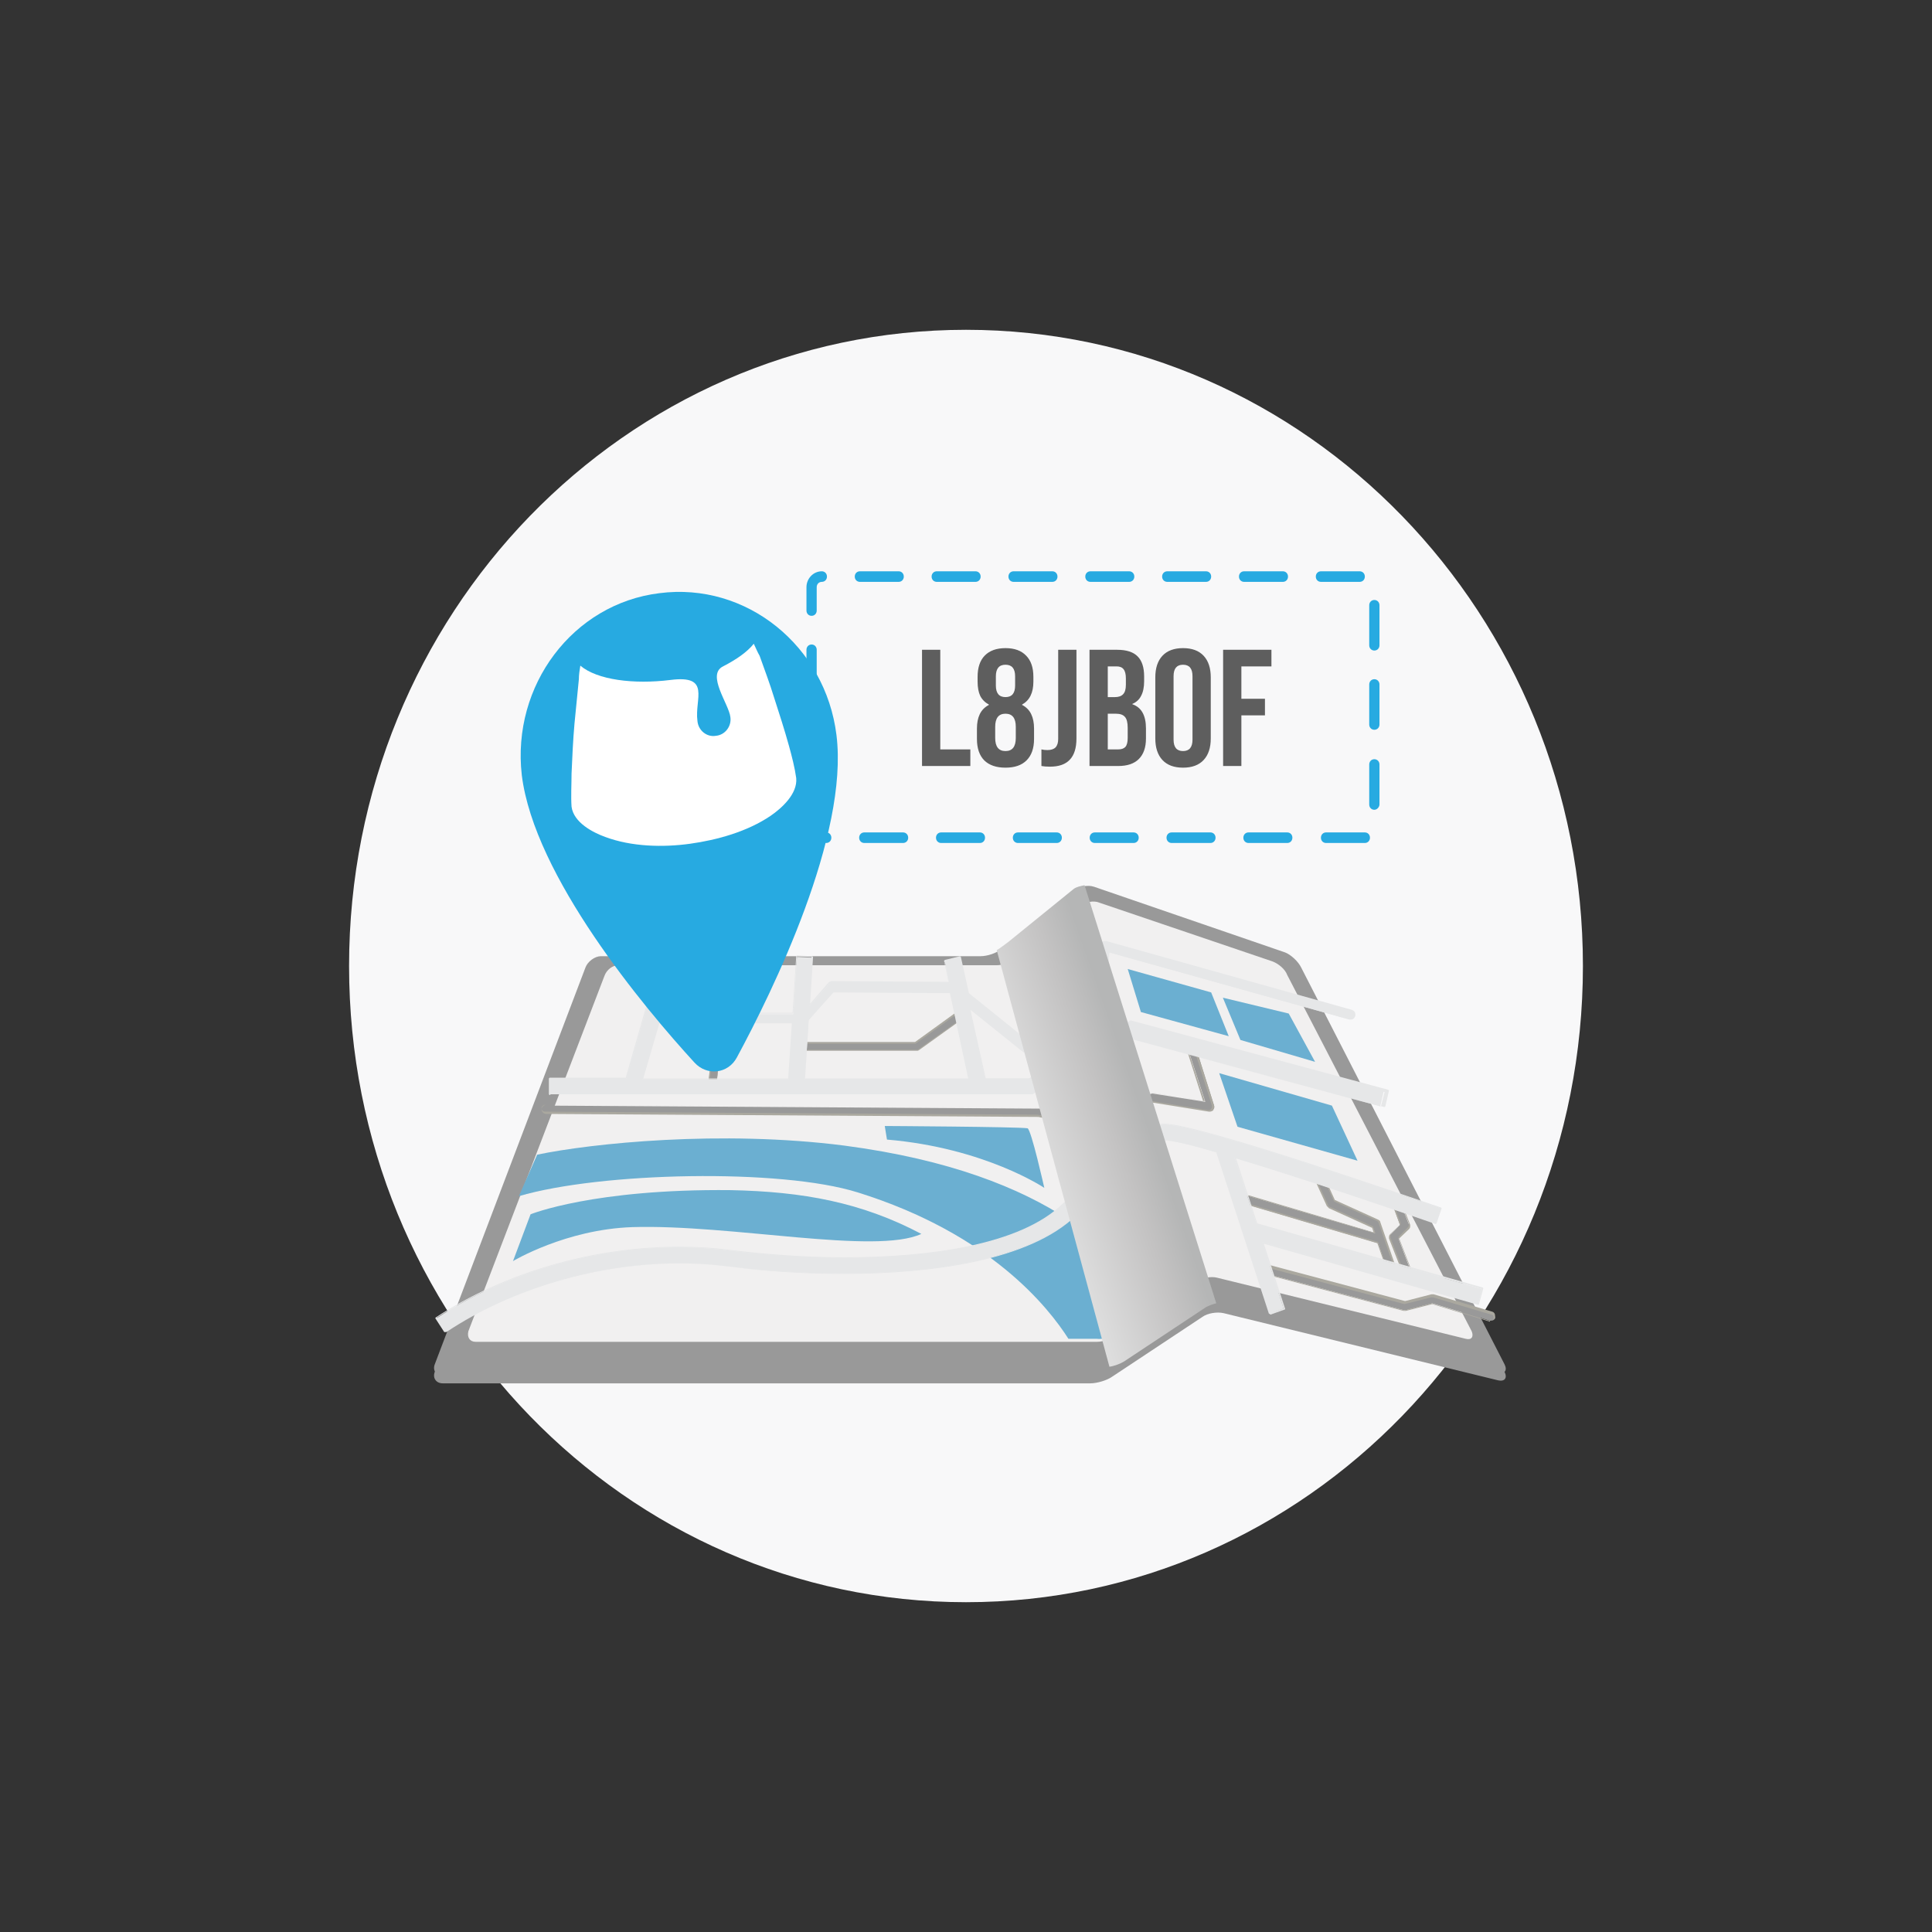 <svg width="512" height="512" viewBox="0 0 512 512" fill="none" xmlns="http://www.w3.org/2000/svg">
<rect x="0" y="0" width="512" height="512" fill="#333333" stroke="none"/>
<path d="M256 424.6C346.294 424.6 419.491 349.115 419.491 256C419.491 162.885 346.294 87.4 256 87.4C165.706 87.4 92.509 162.885 92.509 256C92.509 349.115 165.706 424.6 256 424.6Z" fill="#F8F8F9"/>
<path d="M398.739 363.6C399.515 365.2 398.739 366.2 396.994 365.8L324.267 348C322.521 347.6 320 348 318.642 349L294.788 364.8C293.43 365.8 290.715 366.6 288.97 366.6H117.333C115.588 366.6 114.618 365.2 115.2 363.6L155.152 258.4C155.733 256.8 157.673 255.4 159.224 255.4H259.879C261.624 255.4 264.145 254.6 265.503 253.4L284.509 238C285.867 237 288.194 236.4 289.939 237L340.558 254.4C342.109 255 344.049 256.8 344.824 258.4L398.739 363.6Z" fill="#999999"/>
<path d="M398.739 361.6C399.515 363.2 398.739 364.2 396.994 363.8L324.267 346C322.521 345.6 320 346 318.642 347L294.788 362.8C293.43 363.8 290.715 364.6 288.97 364.6H117.333C115.588 364.6 114.618 363.2 115.2 361.6L155.152 256.4C155.733 254.8 157.673 253.4 159.224 253.4H259.879C261.624 253.4 264.145 252.6 265.503 251.4L284.509 236C285.867 235 288.194 234.4 289.939 235L340.558 252.4C342.109 253 344.049 254.8 344.824 256.4L398.739 361.6Z" fill="#999999"/>
<path d="M390.012 352.8C390.594 354.2 390.012 355.2 388.461 354.8L322.521 338.6C320.97 338.2 318.642 338.6 317.479 339.6L295.952 354C294.594 354.8 292.267 355.6 290.715 355.6H126.061C124.509 355.6 123.733 354.4 124.121 352.8L160.194 258.6C160.776 257 162.327 255.8 163.879 255.8H264.145C265.697 255.8 268.024 255 269.188 254L286.448 240C287.612 239 289.939 238.6 291.297 239.2L337.261 254.8C338.812 255.4 340.558 256.8 341.139 258.4L390.012 352.8Z" fill="#F1F0F0"/>
<path d="M295.758 353.4L306.424 346.2C297.697 333.8 279.855 311 223.806 303.6C191.03 299.4 156.703 303 142.352 306L137.503 317C159.224 310.6 206.933 309.6 227.297 316C262.594 327 277.915 346.6 283.152 354.8H290.715C292.073 355 294.4 354.4 295.758 353.4Z" fill="#6BAFD1"/>
<path d="M191.844 270.192L189.726 269.934L187.682 287.81L189.8 288.068L191.844 270.192Z" fill="#999999"/>
<path d="M189.673 288.4L187.539 288.2L189.673 270H189.867L192 270.2L189.673 288.4ZM187.927 287.8L189.673 288L191.806 270.4L190.061 270.2L187.927 287.8Z" fill="#AAA89F"/>
<path d="M243.2 278.4H213.333V276.2H242.618L253.479 268.4L254.642 270.2L243.2 278.4Z" fill="#999999"/>
<path d="M213.139 278.6V276.2H242.424L253.479 268.2L254.836 270.2L243.394 278.4V278.2V278.4H213.139V278.6ZM213.527 278.2H243.2L254.448 270.2L253.479 268.8L242.618 276.6H213.527V278.2Z" fill="#AAA89F"/>
<path d="M297.891 300.8H297.697L275.394 295.8L144.873 295C144.291 295 143.903 294.6 143.903 294C143.903 293.4 144.291 293 144.873 293L275.588 293.8H275.782L297.697 298.6L304.485 290.2C304.679 290 305.067 289.8 305.455 289.8L319.418 292L315.152 279C314.958 278.4 315.345 277.8 315.733 277.6C316.315 277.4 316.897 277.8 317.091 278.2L321.745 293C321.939 293.4 321.745 293.8 321.552 294C321.358 294.2 320.97 294.4 320.582 294.4L305.649 292L298.861 300.4C298.473 300.8 298.085 300.8 297.891 300.8Z" fill="#999999"/>
<path d="M297.503 301L275.2 296L144.679 295.2C144.097 295.2 143.515 294.6 143.515 294C143.515 293.4 144.097 292.8 144.679 292.8L275.394 293.6H275.588L297.309 298.4L304.097 290C304.291 289.8 304.679 289.6 305.067 289.6H305.261L318.836 291.8L314.764 279C314.764 278.8 314.764 278.8 314.764 278.6C314.764 278 315.152 277.6 315.539 277.4C315.733 277.4 315.733 277.4 315.927 277.4C316.509 277.4 316.897 277.8 317.091 278.2L321.746 293C321.746 293.2 321.746 293.2 321.746 293.4C321.746 293.6 321.552 294 321.552 294.2C321.358 294.4 320.97 294.6 320.582 294.6H320.388L305.455 292.2L298.667 300.6C298.473 300.8 298.085 301 297.697 301V300.8V300.6C297.891 300.6 298.279 300.4 298.279 300.2L305.067 291.8H305.261L320.194 294.2C320.194 294.2 320.194 294.2 320.388 294.2C320.582 294.2 320.97 294 320.97 293.8C321.164 293.6 321.164 293.4 321.164 293.2V293L316.509 278.2C316.315 277.8 316.121 277.6 315.733 277.6H315.539C315.152 277.8 314.958 278 314.958 278.4V278.6L319.224 291.6V291.8C319.224 291.8 319.224 291.8 319.03 291.8L305.067 289.6C305.067 289.6 305.067 289.6 304.873 289.6C304.679 289.6 304.291 289.8 304.291 290L297.503 298.4H297.309L275.394 293.6H275.2L144.485 292.8C143.903 292.8 143.515 293.2 143.515 293.8C143.515 294.2 143.903 294.6 144.485 294.6L275.006 295.4L297.309 300.4H297.503V300.6V300.8C297.697 301 297.697 301 297.503 301ZM143.709 294.2C143.709 294.2 143.515 294.2 143.709 294.2C143.515 294.2 143.709 294.2 143.709 294.2ZM143.709 294.2C143.709 294 143.709 294 143.709 294.2C143.709 294 143.709 294.2 143.709 294.2Z" fill="#AAA89F"/>
<path d="M235.055 302C261.042 304.2 276.752 314.8 276.752 314.8C276.752 314.8 273.261 299.2 272.291 299C269.188 298.6 234.473 298.4 234.473 298.4L235.055 302Z" fill="#6BAFD1"/>
<path d="M140.606 321.8L135.952 334.2C135.952 334.2 149.915 325.8 167.564 325.2C193.745 324.4 231.952 332.6 244.17 327C228.267 318.6 212.752 315.8 193.745 315.4C157.285 315 140.606 321.8 140.606 321.8Z" fill="#6BAFD1"/>
<path d="M298.861 270.8L291.103 275.2L293.236 252.2L357.043 270C357.624 270.2 358.206 269.8 358.4 269.2C358.594 268.6 358.206 268 357.624 267.8L292.655 249.6C292.267 249.6 292.073 249.6 291.879 249.8C291.685 250 291.491 250.2 291.491 250.6L289.164 276.2H288.97H272.485L256.582 263.4L254.449 253.8L250.376 254.8L251.539 260.6L220.509 260.4C220.121 260.4 219.927 260.6 219.733 260.8L214.497 266.6L215.273 253.8L211.2 253.6L210.23 268.8H175.321L179.2 255.2L175.127 254L166.012 285.8H145.649V290H273.649L299.249 275.2L365.77 293.2L366.739 289L298.861 270.8ZM220.897 262.8L251.927 263L256.97 286H213.333L214.303 270.4L220.897 262.8ZM174.546 271H210.036L209.067 286H170.279L174.546 271ZM272.679 285.8H261.043L256.97 267L271.127 278.6C271.321 278.8 271.515 278.8 271.709 278.8H284.897L272.679 285.8Z" fill="#E6E7E8"/>
<path d="M299.442 275.4L273.649 290.2H145.649L145.455 290V285.8L145.649 285.6H165.818L174.933 253.8L175.127 253.6L179.2 254.8L179.394 255L175.515 268.4H210.036L211.006 253.4L211.2 253.2L215.273 253.4L215.467 253.6L214.691 266L219.539 260.4C219.733 260.2 220.121 260 220.509 260L251.346 260.2L250.182 254.6L250.376 254.4L254.449 253.4L254.642 253.6L256.776 263.2L272.679 276H289.164L291.491 250.4C291.491 250 291.685 249.8 292.073 249.6C292.267 249.4 292.461 249.4 292.849 249.4C293.042 249.4 293.042 249.4 293.236 249.4L358.206 267.6C358.788 267.8 359.176 268.2 359.176 268.8C359.176 269 359.176 269 359.176 269.2C358.982 269.8 358.594 270.2 358.012 270.2C357.818 270.2 357.818 270.2 357.624 270.2L294.012 252.4L292.073 274.8L299.636 270.4V270.6V270.4L367.903 288.8L368.097 289L367.127 293.2L366.933 293.4L299.442 275.4ZM365.964 293.2L366.933 289.4L298.861 271L291.103 275.4H290.909C290.909 275.4 290.909 275.4 290.909 275.2L293.042 252.2C293.042 252.2 293.042 252.2 293.042 252C293.042 252 293.042 252 293.236 252L357.042 269.8H357.236C357.624 269.8 358.012 269.6 358.012 269.2V269C358.012 268.6 357.818 268.2 357.43 268.2L292.461 250H292.267C292.073 250 291.879 250 291.685 250.2C291.491 250.4 291.297 250.6 291.297 250.8L288.97 276.4V276.6L288.776 276.8H272.097L256.194 263.8L254.061 254.2L250.376 255L251.539 260.6C251.539 260.6 251.539 260.6 251.539 260.8C251.539 260.8 251.539 260.8 251.346 260.8L220.315 260.6C220.121 260.6 219.733 260.8 219.733 260.8L214.497 266.6H214.303C214.303 266.6 214.109 266.6 214.303 266.4L215.079 253.6L211.2 253.4L210.23 268.4L210.036 268.6H175.127C175.127 268.6 175.127 268.6 174.933 268.6C174.933 268.6 174.933 268.6 174.933 268.4L178.812 255L175.127 253.8L166.012 286L165.818 286.2H145.842V290.2H273.649L299.442 275.4L365.964 293.2ZM261.042 286L256.776 267V266.8H256.97L271.127 278.4C271.321 278.6 271.515 278.6 271.709 278.6H284.897C284.897 278.6 285.091 278.6 285.091 278.8V279L272.679 286.2V286V286.2H261.042V286ZM261.236 285.8H272.679L284.509 279H271.903C271.709 279 271.321 279 271.127 278.8L257.164 267.6L261.236 285.8ZM213.333 286C213.139 286 213.139 286 213.333 286C213.139 286 213.139 286 213.333 286L214.109 270L220.703 262.6L220.897 262.8V262.6L251.927 262.8L252.121 263L257.164 286C257.164 286 257.164 286 257.164 286.2C257.164 286.2 257.164 286.2 256.97 286.2H213.333V286ZM214.303 270.2L213.333 285.8H256.582L251.733 263.2L220.897 263L214.303 270.2ZM170.279 286C170.279 286 170.085 286 170.279 286C170.085 285.8 170.085 285.8 170.085 285.8L174.352 270.8L174.546 270.6H210.036C210.036 270.6 210.036 270.6 210.23 270.6C210.23 270.6 210.23 270.6 210.23 270.8L209.261 285.8L209.067 286H170.279ZM170.473 285.8H208.873L209.842 271.2H174.739L170.473 285.8Z" fill="#E6E7E8"/>
<path d="M302.352 268.2L298.861 256.8L320.97 263L325.624 274.6L302.352 268.2Z" fill="#6BAFD1"/>
<path d="M328.727 275.6L324.073 264.4L341.527 268.6L348.509 281.4L328.727 275.6Z" fill="#6BAFD1"/>
<path d="M323.103 284.4L327.952 298.6L359.758 307.6L352.97 293L323.103 284.4Z" fill="#6BAFD1"/>
<path d="M369.648 335.8L365.576 324C365.382 323.8 365.188 323.6 364.994 323.4L353.552 318.2L350.642 311.8C350.448 311.2 349.867 311 349.285 311.2C348.703 311.4 348.509 312 348.703 312.6L351.806 319.4C352 319.6 352 319.8 352.388 320L363.83 325.2L364.412 326.8L331.055 317C330.473 316.8 329.891 317.2 329.697 317.8C329.503 318.4 329.891 319 330.473 319.2L364.994 329.4H365.188L367.709 336.8C367.903 337.2 368.291 337.6 368.679 337.6C368.873 337.6 368.873 337.6 369.067 337.6C369.648 337 369.842 336.4 369.648 335.8Z" fill="#999999"/>
<path d="M367.515 336.6L364.994 329.4H364.8L330.279 319.2C329.697 319 329.503 318.6 329.503 318C329.503 317.8 329.503 317.8 329.503 317.6C329.697 317 330.085 316.8 330.667 316.8C330.861 316.8 330.861 316.8 331.055 316.8L364.024 326.6L363.636 325.4L352.194 320.2C352 320 351.806 319.8 351.612 319.6L348.509 312.8C348.509 312.6 348.315 312.4 348.315 312.2C348.315 311.8 348.509 311.2 349.091 311C349.285 311 349.479 310.8 349.673 310.8C350.061 310.8 350.642 311 350.836 311.6L353.745 318L365.188 323.2C365.576 323.4 365.77 323.6 365.77 323.8L369.842 335.6H369.648H369.842C369.842 335.8 369.842 335.8 369.842 336C369.842 336.4 369.455 337 369.067 337.2C368.873 337.2 368.873 337.2 368.679 337.2C368.097 337.4 367.709 337 367.515 336.6ZM329.697 317.8V318C329.697 318.4 329.891 318.8 330.279 318.8L364.8 329H364.994L365.188 329.2L367.709 336.6C367.903 337 368.097 337.2 368.485 337.2C368.679 337.2 368.679 337.2 368.873 337.2C369.261 337 369.455 336.8 369.455 336.4C369.455 336.2 369.455 336.2 369.455 336L365.382 324.2C365.382 324 365.188 323.8 364.994 323.6L353.552 318.4L350.642 312C350.449 311.6 350.255 311.4 349.867 311.4C349.673 311.4 349.673 311.4 349.479 311.4C349.091 311.6 348.897 311.8 348.897 312.2C348.897 312.4 348.897 312.4 348.897 312.6L352 319.4C352 319.6 352.194 319.8 352.388 319.8L363.83 325L364.412 326.6V326.8H364.218L330.861 317H330.667C330.279 317 329.891 317.4 329.697 317.8Z" fill="#AAA89F"/>
<path d="M372.945 338.4C372.558 338.4 372.17 338.2 371.976 337.8L368.291 328.4C368.097 328 368.291 327.6 368.485 327.2L371.006 324.6L369.067 319.2C368.873 318.6 369.067 318 369.648 317.8C370.23 317.6 370.812 317.8 371.006 318.4L373.333 324.4C373.527 324.8 373.333 325.2 373.139 325.6L370.618 328.2L373.915 337C374.109 337.6 373.915 338.2 373.333 338.4C373.139 338.2 373.139 338.4 372.945 338.4Z" fill="#999999"/>
<path d="M371.782 337.6L368.097 328.2C368.097 328 368.097 327.8 368.097 327.8C368.097 327.4 368.291 327.2 368.485 327L371.006 324.6L369.067 319.4C369.067 319.2 369.067 319.2 369.067 319C369.067 318.6 369.261 318 369.842 317.8C370.036 317.8 370.036 317.8 370.23 317.8C370.618 317.8 371.2 318 371.394 318.6L373.721 324.6C373.721 324.8 373.721 324.8 373.721 325C373.721 325.4 373.527 325.6 373.333 325.8L370.812 328.2L374.109 336.8C374.109 337 374.109 337.2 374.109 337.2C374.109 337.6 373.721 338.2 373.333 338.4C373.139 338.4 372.946 338.4 372.946 338.4V338.2V338C373.139 338 373.139 338 373.333 338C373.721 337.8 373.915 337.6 373.915 337.2C373.915 337 373.915 337 373.915 336.8L370.618 328V327.8L373.139 325.2C373.333 325 373.333 324.8 373.333 324.6C373.333 324.4 373.333 324.4 373.333 324.2L371.006 318.2C370.812 317.8 370.618 317.6 370.23 317.6C370.23 317.6 370.036 317.6 369.842 317.6C369.455 317.8 369.261 318 369.261 318.4C369.261 318.6 369.261 318.6 369.261 318.8L371.2 324.2V324.4L368.679 327C368.485 327.2 368.485 327.4 368.485 327.6C368.485 327.8 368.485 327.8 368.485 328L372.17 337.4C372.364 337.8 372.558 338 372.946 338V338.2V338.4C372.558 338.4 371.976 338.2 371.782 337.6Z" fill="#AAA89F"/>
<path d="M395.055 350C394.861 350 394.861 350 394.861 350L379.539 345.4L372.558 347.2C372.364 347.2 372.17 347.2 371.976 347.2L335.709 337.6C335.127 337.4 334.739 336.8 334.933 336.4C335.127 335.8 335.709 335.4 336.291 335.6L372.364 345.2L379.346 343.4C379.539 343.4 379.733 343.4 379.927 343.4L395.442 348C396.024 348.2 396.218 348.8 396.218 349.4C395.83 349.8 395.442 350 395.055 350Z" fill="#999999"/>
<path d="M394.667 350.2L379.539 345.6L372.558 347.4H372.364C372.17 347.4 372.17 347.4 371.976 347.4L335.709 337.8C335.127 337.6 334.74 337.2 334.74 336.6C334.74 336.6 334.74 336.4 334.74 336.2C334.933 335.6 335.321 335.2 335.903 335.2C335.903 335.2 336.097 335.2 336.291 335.2L372.364 344.8L379.346 343H379.539C379.733 343 379.733 343 379.927 343L395.442 347.6C396.024 347.8 396.218 348.2 396.218 348.8C396.218 349 396.218 349 396.218 349.2C396.024 349.8 395.636 350 395.055 350C395.442 350 395.83 349.8 395.83 349.4V349.2C395.83 348.8 395.636 348.4 395.249 348.4L379.733 343.8H379.539H379.346L372.17 345.6L336.097 336H335.903C335.515 336 335.127 336.2 335.127 336.6V336.8C335.127 337.2 335.321 337.6 335.709 337.6L371.976 347.2H372.17H372.364L379.346 345.4L394.667 350H394.861V350.2V350.4C394.861 350.2 394.667 350.2 394.667 350.2Z" fill="#AAA89F"/>
<path d="M392.727 341.6L332.994 324.4L327.176 306.8C344.63 312 368.873 320.2 380.509 324.2L381.867 320.2C375.273 318 317.867 298 308.558 298C307.2 298 303.709 298 281.794 319.2C264.727 335.6 218.182 334.6 193.164 331.4C167.176 328 137.309 335 115.588 349.4L117.915 353C138.861 339 167.564 332.4 192.776 335.6C218.376 338.8 266.473 339.8 284.703 322.2C304.291 303.2 308.364 302.2 308.558 302.2C310.497 302.2 315.733 303.4 322.327 305.4L336.291 348.2L340.17 346.8L334.545 329.2L391.758 345.6L392.727 341.6Z" fill="#E6E7E8"/>
<path d="M117.721 353L115.394 349.4V349.2C133.624 337.2 157.285 330.4 179.782 330.4C184.242 330.4 188.703 330.6 193.164 331.2C201.503 332.2 212.364 333.2 223.612 333.2C245.915 333.2 270.352 330 281.6 319C303.515 297.8 307.006 297.8 308.558 297.8C317.867 297.8 375.273 317.8 381.867 320L382.061 320.2L380.703 324.2L380.509 324.4C369.067 320.4 344.824 312.2 327.564 307L333.188 324.2L392.921 341.2V341.4V341.2L393.115 341.4L391.952 345.6L391.758 345.8L334.933 329.6L340.558 346.8V347L336.679 348.4L336.485 348.2L322.715 305.4C316.121 303.4 310.885 302.2 308.945 302.2C308.752 302.2 304.679 303.2 285.091 322.2C272.873 334 247.079 337.6 223.612 337.6C212.17 337.6 201.503 336.8 192.97 335.6C188.703 335 184.436 334.8 180.17 334.8C158.642 334.8 135.758 341.4 118.303 353H117.721ZM117.915 352.8C135.37 341.2 158.255 334.8 179.782 334.8C184.242 334.8 188.509 335 192.776 335.6C201.115 336.6 211.976 337.4 223.224 337.4C246.497 337.4 272.291 334 284.509 322.2C304.097 303.2 308.17 302.2 308.558 302.2C310.691 302.2 315.733 303.4 322.521 305.4L336.485 348L340.17 346.8L334.545 329.4V329.2C334.545 329.2 334.546 329.2 334.739 329.2L391.758 345.4L392.727 341.6L333.188 324.6C333.188 324.6 332.994 324.6 332.994 324.4L327.176 306.8V306.6C327.176 306.6 327.176 306.6 327.37 306.6C344.63 311.8 368.873 320 380.509 324L381.673 320.2C374.497 317.8 317.673 298 308.558 298C307.394 298 303.709 298 281.988 319.2C270.545 330.2 246.303 333.4 223.806 333.4C212.364 333.4 201.697 332.6 193.164 331.4C188.703 330.8 184.242 330.6 179.782 330.6C157.479 330.6 133.818 337.4 115.782 349.2L117.915 352.8Z" fill="#E6E7E8"/>
<path d="M319.612 346.4C320.388 346 321.358 345.6 322.327 345.4L287.418 234.6C286.449 234.8 285.285 235 284.509 235.6L267.249 249.6C266.667 250 264.921 251.4 264.146 251.8L294.012 362.2C295.37 362 296.921 361.4 297.891 360.8L319.612 346.4Z" fill="url(#paint0_linear_237:252)"/>
<path d="M361.697 223.4H351.418C350.642 223.4 350.061 222.8 350.061 222C350.061 221.2 350.642 220.6 351.418 220.6H361.697C362.473 220.6 363.055 221.2 363.055 222C363.055 222.8 362.473 223.4 361.697 223.4ZM341.139 223.4H330.861C330.085 223.4 329.503 222.8 329.503 222C329.503 221.2 330.085 220.6 330.861 220.6H341.139C341.915 220.6 342.497 221.2 342.497 222C342.497 222.8 341.915 223.4 341.139 223.4ZM320.776 223.4H310.497C309.721 223.4 309.139 222.8 309.139 222C309.139 221.2 309.721 220.6 310.497 220.6H320.776C321.551 220.6 322.133 221.2 322.133 222C322.133 222.8 321.551 223.4 320.776 223.4ZM300.412 223.4H290.133C289.358 223.4 288.776 222.8 288.776 222C288.776 221.2 289.358 220.6 290.133 220.6H300.412C301.188 220.6 301.77 221.2 301.77 222C301.77 222.8 301.188 223.4 300.412 223.4ZM280.048 223.4H269.77C268.994 223.4 268.412 222.8 268.412 222C268.412 221.2 268.994 220.6 269.77 220.6H280.048C280.824 220.6 281.406 221.2 281.406 222C281.406 222.8 280.824 223.4 280.048 223.4ZM259.685 223.4H249.406C248.63 223.4 248.048 222.8 248.048 222C248.048 221.2 248.63 220.6 249.406 220.6H259.685C260.461 220.6 261.042 221.2 261.042 222C261.042 222.8 260.461 223.4 259.685 223.4ZM239.321 223.4H229.042C228.267 223.4 227.685 222.8 227.685 222C227.685 221.2 228.267 220.6 229.042 220.6H239.321C240.097 220.6 240.679 221.2 240.679 222C240.679 222.8 240.097 223.4 239.321 223.4ZM218.958 223.4H217.794C215.661 223.4 213.721 221.6 213.721 219.2V214.2C213.721 213.4 214.303 212.8 215.079 212.8C215.855 212.8 216.436 213.4 216.436 214.2V219.2C216.436 220 217.018 220.6 217.794 220.6H218.958C219.733 220.6 220.315 221.2 220.315 222C220.315 222.8 219.733 223.4 218.958 223.4ZM364.218 214.6C363.442 214.6 362.861 214 362.861 213.2V202.6C362.861 201.8 363.442 201.2 364.218 201.2C364.994 201.2 365.576 201.8 365.576 202.6V213.2C365.576 213.8 364.994 214.6 364.218 214.6ZM215.079 205.2C214.303 205.2 213.721 204.6 213.721 203.8V193.2C213.721 192.4 214.303 191.8 215.079 191.8C215.855 191.8 216.436 192.4 216.436 193.2V203.8C216.436 204.6 215.855 205.2 215.079 205.2ZM364.218 193.4C363.442 193.4 362.861 192.8 362.861 192V181.4C362.861 180.6 363.442 180 364.218 180C364.994 180 365.576 180.6 365.576 181.4V192C365.576 192.8 364.994 193.4 364.218 193.4ZM215.079 184.2C214.303 184.2 213.721 183.6 213.721 182.8V172.2C213.721 171.4 214.303 170.8 215.079 170.8C215.855 170.8 216.436 171.4 216.436 172.2V182.8C216.436 183.6 215.855 184.2 215.079 184.2ZM364.218 172.4C363.442 172.4 362.861 171.8 362.861 171V160.4C362.861 159.6 363.442 159 364.218 159C364.994 159 365.576 159.6 365.576 160.4V171C365.576 171.8 364.994 172.4 364.218 172.4ZM215.079 163.2C214.303 163.2 213.721 162.6 213.721 161.8V155.6C213.721 153.4 215.467 151.4 217.794 151.4C218.57 151.4 219.152 152 219.152 152.8C219.152 153.6 218.57 154.2 217.794 154.2C217.018 154.2 216.436 154.8 216.436 155.6V161.8C216.436 162.6 215.855 163.2 215.079 163.2ZM360.339 154.2H350.061C349.285 154.2 348.703 153.6 348.703 152.8C348.703 152 349.285 151.4 350.061 151.4H360.339C361.115 151.4 361.697 152 361.697 152.8C361.697 153.6 361.115 154.2 360.339 154.2ZM339.976 154.2H329.697C328.921 154.2 328.339 153.6 328.339 152.8C328.339 152 328.921 151.4 329.697 151.4H339.976C340.752 151.4 341.333 152 341.333 152.8C341.333 153.6 340.752 154.2 339.976 154.2ZM319.612 154.2H309.333C308.558 154.2 307.976 153.6 307.976 152.8C307.976 152 308.558 151.4 309.333 151.4H319.612C320.388 151.4 320.97 152 320.97 152.8C320.97 153.6 320.388 154.2 319.612 154.2ZM299.248 154.2H288.97C288.194 154.2 287.612 153.6 287.612 152.8C287.612 152 288.194 151.4 288.97 151.4H299.248C300.024 151.4 300.606 152 300.606 152.8C300.606 153.6 300.024 154.2 299.248 154.2ZM278.885 154.2H268.606C267.83 154.2 267.248 153.6 267.248 152.8C267.248 152 267.83 151.4 268.606 151.4H278.885C279.661 151.4 280.242 152 280.242 152.8C280.242 153.6 279.661 154.2 278.885 154.2ZM258.521 154.2H248.242C247.467 154.2 246.885 153.6 246.885 152.8C246.885 152 247.467 151.4 248.242 151.4H258.521C259.297 151.4 259.879 152 259.879 152.8C259.879 153.6 259.297 154.2 258.521 154.2ZM238.158 154.2H227.879C227.103 154.2 226.521 153.6 226.521 152.8C226.521 152 227.103 151.4 227.879 151.4H238.158C238.933 151.4 239.515 152 239.515 152.8C239.515 153.6 238.933 154.2 238.158 154.2Z" fill="#27AAE1"/>
<path d="M195.297 280.2C204.8 262.6 224.97 221.4 221.673 194.8C218.764 171.2 197.818 154.2 174.739 157.2C151.855 160 135.564 181.6 138.279 205.4C141.576 232.2 170.667 267 184.048 281.6C187.345 285.2 192.97 284.6 195.297 280.2Z" fill="#27AAE1"/>
<path d="M199.758 170.6C198.012 172.8 195.103 174.8 191.612 176.6C187.151 178.8 193.164 186.6 193.551 190C193.939 192.4 192.194 194.8 189.673 195C187.345 195.4 185.018 193.6 184.824 191C184.048 185.2 188.509 178.8 177.648 180.2C167.951 181.4 158.255 180.2 153.794 176.4C153.6 177.6 153.406 178.8 153.406 180C153.018 184 152.63 187.8 152.242 191.8C151.855 196.2 151.661 200.6 151.467 205C151.467 207.8 151.273 211 151.467 213.8C152.048 218 157.091 220.6 160.388 221.8C167.37 224.4 175.709 224.6 182.885 223.6C190.061 222.6 198.012 220.4 204.218 216.2C207.127 214.2 211.394 210.4 211.006 206.2C210.618 203.4 209.842 200.4 209.067 197.6C207.903 193.4 206.545 189.2 205.188 185C204.024 181.2 202.667 177.6 201.309 173.8C200.727 172.8 200.339 171.8 199.758 170.6Z" fill="white"/>
<path d="M244.345 172.2H249.185V198.6H257.149V203H244.345V172.2ZM266.466 203.44C264.031 203.44 262.154 202.795 260.834 201.504C259.543 200.184 258.898 198.292 258.898 195.828V193.1C258.898 191.575 259.147 190.299 259.646 189.272C260.145 188.216 260.951 187.395 262.066 186.808V186.72C261.039 186.163 260.277 185.4 259.778 184.432C259.309 183.435 259.074 182.173 259.074 180.648V179.372C259.074 176.908 259.705 175.031 260.966 173.74C262.257 172.42 264.09 171.76 266.466 171.76C268.842 171.76 270.661 172.42 271.922 173.74C273.213 175.031 273.858 176.908 273.858 179.372V180.648C273.858 183.581 272.861 185.605 270.866 186.72V186.808C271.981 187.395 272.787 188.216 273.286 189.272C273.785 190.299 274.034 191.575 274.034 193.1V195.828C274.034 198.292 273.374 200.184 272.054 201.504C270.763 202.795 268.901 203.44 266.466 203.44ZM266.466 184.74C268.167 184.74 269.018 183.713 269.018 181.66V179.24C269.018 177.187 268.167 176.16 266.466 176.16C264.765 176.16 263.914 177.187 263.914 179.24V181.66C263.914 183.713 264.765 184.74 266.466 184.74ZM266.466 199.04C268.285 199.04 269.194 197.881 269.194 195.564V192.616C269.194 190.299 268.285 189.14 266.466 189.14C264.647 189.14 263.738 190.299 263.738 192.616V195.564C263.738 197.881 264.647 199.04 266.466 199.04ZM278.231 203.176C277.351 203.176 276.603 203.117 275.987 203V198.6C276.457 198.717 276.985 198.776 277.571 198.776C278.539 198.776 279.258 198.541 279.727 198.072C280.197 197.573 280.431 196.825 280.431 195.828V172.2H285.271V195.696C285.271 198.219 284.685 200.096 283.511 201.328C282.367 202.56 280.607 203.176 278.231 203.176ZM288.732 172.2H296.036C298.529 172.2 300.348 172.787 301.492 173.96C302.636 175.104 303.208 176.879 303.208 179.284V180.516C303.208 182.1 302.944 183.391 302.416 184.388C301.917 185.385 301.14 186.104 300.084 186.544V186.632C302.489 187.453 303.692 189.595 303.692 193.056V195.696C303.692 198.072 303.061 199.891 301.8 201.152C300.568 202.384 298.749 203 296.344 203H288.732V172.2ZM295.464 184.74C296.432 184.74 297.15 184.491 297.62 183.992C298.118 183.493 298.368 182.657 298.368 181.484V179.768C298.368 178.653 298.162 177.847 297.752 177.348C297.37 176.849 296.754 176.6 295.904 176.6H293.572V184.74H295.464ZM296.344 198.6C297.194 198.6 297.825 198.38 298.236 197.94C298.646 197.471 298.852 196.679 298.852 195.564V192.88C298.852 191.472 298.602 190.504 298.104 189.976C297.634 189.419 296.842 189.14 295.728 189.14H293.572V198.6H296.344ZM313.517 203.44C311.141 203.44 309.322 202.765 308.061 201.416C306.799 200.067 306.169 198.16 306.169 195.696V179.504C306.169 177.04 306.799 175.133 308.061 173.784C309.322 172.435 311.141 171.76 313.517 171.76C315.893 171.76 317.711 172.435 318.973 173.784C320.234 175.133 320.865 177.04 320.865 179.504V195.696C320.865 198.16 320.234 200.067 318.973 201.416C317.711 202.765 315.893 203.44 313.517 203.44ZM313.517 199.04C315.189 199.04 316.025 198.028 316.025 196.004V179.196C316.025 177.172 315.189 176.16 313.517 176.16C311.845 176.16 311.009 177.172 311.009 179.196V196.004C311.009 198.028 311.845 199.04 313.517 199.04ZM324.138 172.2H336.942V176.6H328.978V185.18H335.226V189.58H328.978V203H324.138V172.2Z" fill="#5E5E5E"/>
<defs>
<linearGradient id="paint0_linear_237:252" x1="302.661" y1="294.031" x2="248.919" y2="312.999" gradientUnits="userSpaceOnUse">
<stop stop-color="#B5B6B6"/>
<stop offset="0.161" stop-color="#C3C2C2"/>
<stop offset="0.522" stop-color="#DDDDDD"/>
<stop offset="0.727" stop-color="#E8E8E8"/>
<stop offset="0.952" stop-color="#DFDFDE"/>
<stop offset="0.981" stop-color="#E5E4E4"/>
<stop offset="1" stop-color="#ECECEB"/>
</linearGradient>
</defs>
</svg>
